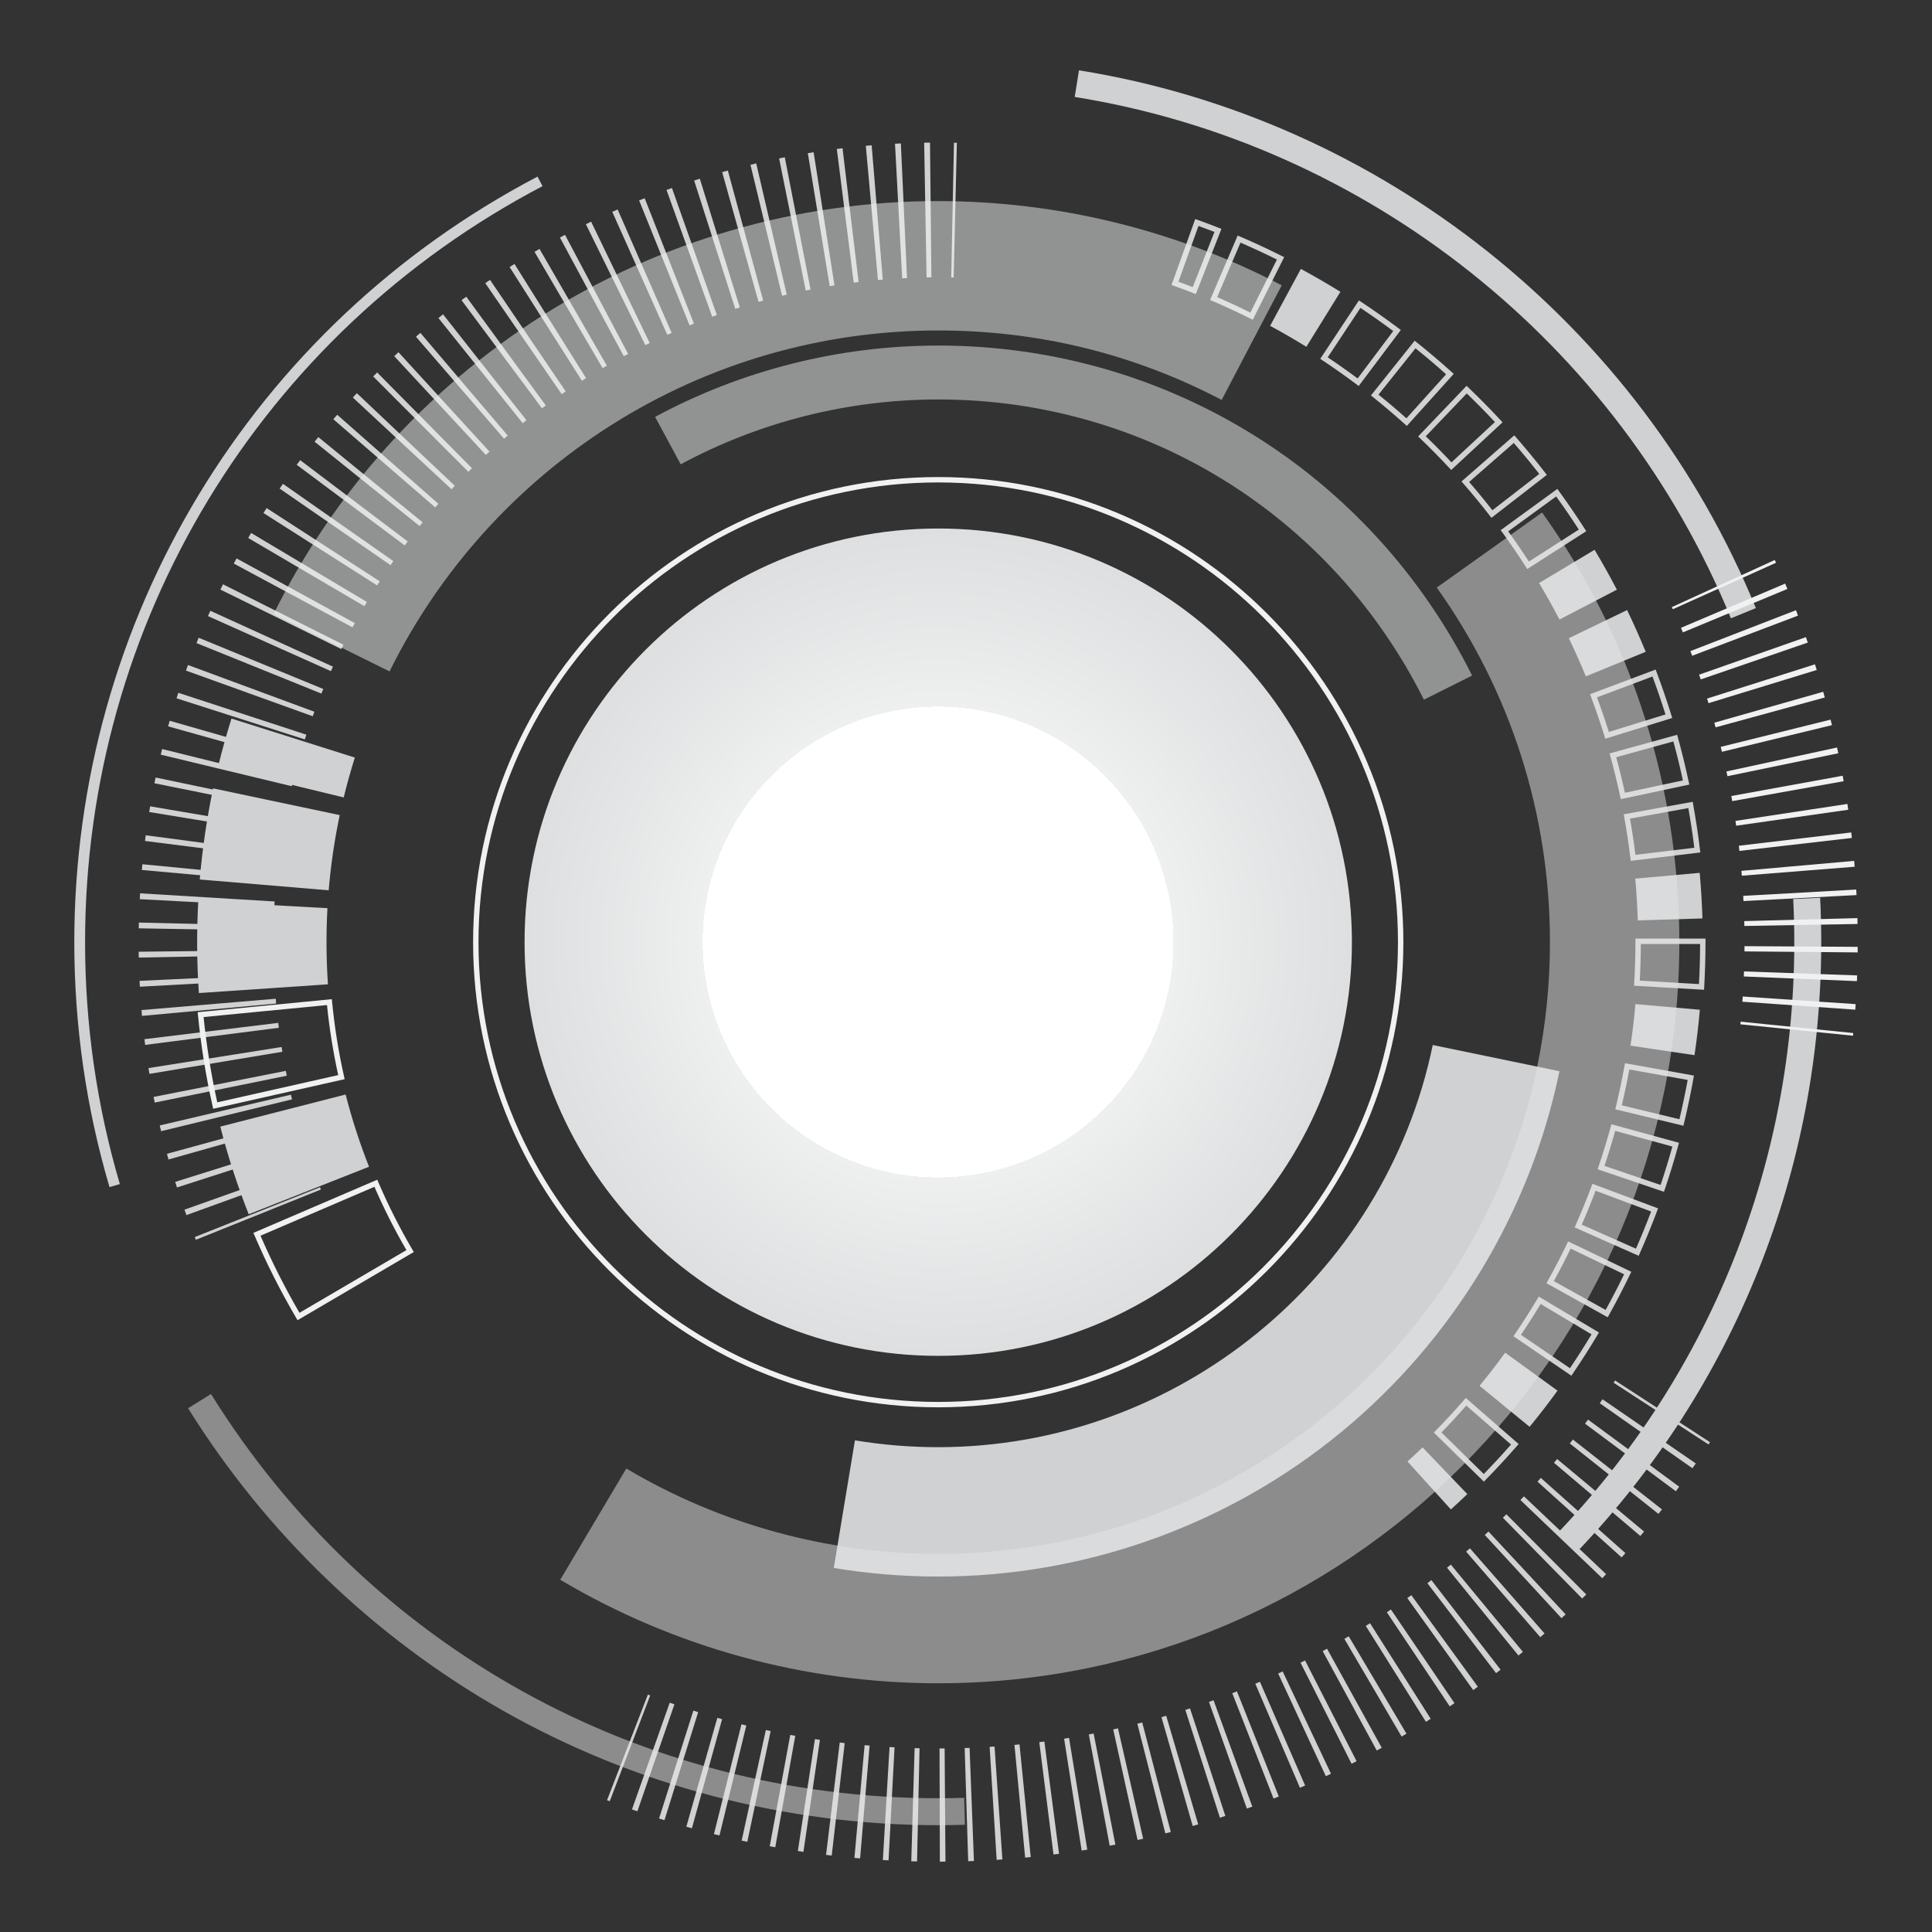 <?xml version="1.0" encoding="UTF-8"?>
<!DOCTYPE svg PUBLIC "-//W3C//DTD SVG 1.1//EN" "http://www.w3.org/Graphics/SVG/1.1/DTD/svg11.dtd">
<!-- Creator: CorelDRAW 2019 (64 Bit) -->
<svg xmlns="http://www.w3.org/2000/svg" xml:space="preserve" width="33.867mm" height="33.867mm" version="1.1" style="shape-rendering:geometricPrecision; text-rendering:geometricPrecision; image-rendering:optimizeQuality; fill-rule:evenodd; clip-rule:evenodd"
viewBox="0 0 3386.66 3386.66"
 xmlns:xlink="http://www.w3.org/1999/xlink">
 <rect x="0" y="0" width="3386.66" height="3386.66" fill="#333333" stroke="none"/>
 <defs>
  <style type="text/css">
   <![CDATA[
    .fil2 {fill:#CFD1D2;fill-rule:nonzero}
    .fil0 {fill:#F0F1F1;fill-rule:nonzero}
    .fil4 {fill:#E6E6E6;fill-rule:nonzero;fill-opacity:0.502}
    .fil3 {fill:#F0F1F1;fill-rule:nonzero;fill-opacity:0.502}
    .fil1 {fill:url(#id0)}
   ]]>
  </style>
  <radialGradient id="id0" gradientUnits="userSpaceOnUse" gradientTransform="matrix(2.64845E-14 -1 -1 -2.64845E-14 3296 3296)" cx="1644.66" cy="1651.58" r="725.15" fx="1644.66" fy="1651.58">
   <stop offset="0" style="stop-opacity:1; stop-color:white"/>
   <stop offset="0.569" style="stop-opacity:1; stop-color:white"/>
   <stop offset="0.404" style="stop-opacity:1; stop-color:#EEEFEF"/>
   <stop offset="1" style="stop-opacity:1; stop-color:#DDDFE0"/>
  </radialGradient>
 </defs>
 <g id="Camada_x0020_1">
  <g id="_2417867589008">
   <path class="fil0" d="M838.76 1651.58c0,444.36 361.53,805.9 805.89,805.9 444.37,0 805.9,-361.54 805.9,-805.9 0,-444.37 -361.53,-805.9 -805.9,-805.9 -444.36,0 -805.89,361.53 -805.89,805.9zm1621.24 0c0,449.58 -365.76,815.34 -815.35,815.34 -449.58,0 -815.34,-365.76 -815.34,-815.34 0,-449.59 365.76,-815.35 815.34,-815.35 449.59,0 815.35,365.76 815.35,815.35z"/>
   <path class="fil1" d="M1644.66 926.43c400.48,0 725.14,324.66 725.14,725.15 0,400.49 -324.66,725.14 -725.14,725.14 -400.49,0 -725.15,-324.65 -725.15,-725.14 0,-400.49 324.66,-725.15 725.15,-725.15l0 0z"/>
   <path class="fil2" d="M951.02 326.3c-494.62,259.41 -801.89,767.22 -801.89,1325.28 0,144.28 20.52,286.94 60.95,423.98l-18.12 5.36c-40.95,-138.8 -61.72,-283.25 -61.72,-429.34 0,-565.11 311.14,-1079.33 812.01,-1342.01l8.77 16.73z"/>
   <path class="fil2" d="M3077.88 1065.96l-43.72 17.89c-197.01,-481.63 -637.75,-831.82 -1150.27,-913.91l7.48 -46.66c528.67,84.69 983.31,445.9 1186.51,942.68z"/>
   <path class="fil2" d="M3192.51 1651.58c0,399.13 -151.51,778.1 -426.6,1067.07l-34.23 -32.58c283.93,-298.23 432.24,-695.1 411.71,-1110.08l47.19 -2.32c1.29,25.94 1.93,52.15 1.93,77.91z"/>
   <polygon class="fil0" points="3113.23,986.49 2932.3,1067.94 2930.61,1064.24 3111.01,981.61 "/>
   <path class="fil0" d="M3133.18 1032.38l-183.22 76.18 -3.37 -8.04 182.67 -77.49 3.92 9.35zm18.62 46.74l-185.53 70.38 -3.13 -8.16 185.03 -71.68 3.63 9.46zm17.1 47.27l-187.63 64.58 -2.89 -8.3 187.22 -65.8 3.3 9.52zm15.71 48.04l-189.7 58.19 -2.52 -8.08 189.12 -60.03c1.06,3.3 2.09,6.61 3.1,9.92zm14.11 48.21l-191.4 52.36 -2.28 -8.16 190.89 -54.21c0.93,3.33 1.88,6.67 2.79,10.01zm12.54 48.51l-192.85 46.68 -2.12 -8.6 192.6 -47.78 2.37 9.7zm11.11 49.27l-194.32 40.2 -1.76 -8.32 193.92 -41.99c0.73,3.36 1.45,6.73 2.16,10.11zm9.44 48.97l-195.33 34.94 -1.61 -8.98 195.22 -35.54 1.72 9.58zm8.03 50.06l-196.46 27.98 -1.24 -8.45 196.2 -29.73 1.5 10.2zm6.35 49.42l-197.12 22.72 -1.06 -9.06 197.05 -23.32 1.13 9.66zm4.9 50.45l-197.8 15.73 -0.72 -8.5 197.65 -17.5 0.87 10.27zm1.75 240.86l-0.68 9.71 -197.93 -13.96 0.62 -9.12 197.99 13.37zm1.53 -191.17l-198.16 10.5 -0.48 -9.11 198.12 -11.09 0.52 9.7zm1.04 140.83l-0.38 10.03 -198.27 -8.17 0.34 -8.84 198.31 6.98zm0.72 -90.18l-198.39 3.5 -0.2 -8.54 198.35 -5.26 0.24 10.3zm0.29 40.08l-0.08 9.74 -198.43 -1.74 0.08 -9.16 198.43 1.16z"/>
   <polygon class="fil0" points="3248.66,1810.88 3248.2,1815.54 3050.79,1795.56 3051.24,1790.91 "/>
   <polygon class="fil2" points="2997.5,2528.07 2994.93,2532.03 2828.57,2423.85 2831.16,2419.89 "/>
   <path class="fil2" d="M1182.21 2987.58l-64.93 187.5 -9.48 -3.31 66.17 -187.07 8.24 2.88zm41.63 13.67l-59.06 189.44 -9.48 -2.98 60.12 -189.1 8.42 2.64zm41.94 12.35l-52.93 191.25 -9.76 -2.74 54.36 -190.84 8.33 2.33zm42.47 11.08l-47.1 192.76 -9.69 -2.4 48.26 -192.46 8.53 2.1zm42.67 9.72l-40.94 194.16 -9.9 -2.13 42.39 -193.84 8.45 1.81zm43.12 8.41l-35.07 195.3 -9.69 -1.77 35.98 -195.14 8.78 1.61zm43.23 7.04l-28.92 196.3 -9.76 -1.46 29.87 -196.16 8.81 1.32zm43.44 5.68l-22.77 197.13 -9.94 -1.18 24 -196.97 8.71 1.02zm43.63 4.36l-16.64 197.73 -9.96 -0.87 17.85 -197.62 8.75 0.76zm43.74 3.01l-10.51 198.15 -9.98 -0.55 11.71 -198.1 8.78 0.5zm43.82 1.66l-4.38 198.39 -10.13 -0.26 5.86 -198.35 8.65 0.22zm45.43 198.75l-9.81 0.06 -0.58 -198.43 8.94 -0.05 1.45 198.42zm49.91 -1.13l-10.07 0.35 -6.16 -198.34 8.59 -0.3 7.64 198.29zm49.9 -2.68l-10.09 0.67 -12.3 -198.05 8.62 -0.56 13.77 197.94zm49.66 -4.19l-9.81 0.95 -18.7 -197.55 8.86 -0.86 19.65 197.46zm49.64 -5.75l-9.73 1.25 -24.9 -196.86 8.87 -1.14 25.76 196.75zm49.49 -7.28l-9.88 1.59 -30.73 -196.05 8.65 -1.38 31.96 195.84zm49.25 -8.82l-9.98 1.92 -36.59 -195.03 8.44 -1.61 38.13 194.72zm48.71 -10.3l-9.81 2.2 -42.71 -193.78 8.41 -1.88 44.11 193.46zm48.42 -11.82l-9.54 2.46 -49.08 -192.26 8.55 -2.2 50.07 192zm48.07 -13.33l-9.65 2.8 -54.74 -190.72 8.29 -2.42 56.1 190.34zm47.6 -14.82l-9.55 3.11 -60.63 -188.94 8.22 -2.67 61.96 188.5zm47.22 -16.32l-9.54 3.43 -66.43 -186.97 8.05 -2.9 67.92 186.44zm46.46 -17.71l-9.21 3.63 -72.38 -184.75 8.19 -3.24 73.4 184.36zm46.12 -19.24l-9.08 3.92 -78.23 -182.36 8.08 -3.49 79.23 181.93zm45.37 -20.61l-9.07 4.25 -83.55 -179.98 7.89 -3.7 84.73 179.43zm44.85 -22.07l-8.82 4.48 -89.45 -177.13 7.89 -4 90.38 176.65zm44.13 -23.46l-8.79 4.81 -94.79 -174.32 7.63 -4.19 95.95 173.7zm43.29 -24.76l-8.54 5.02 -100.27 -171.23 7.62 -4.49 101.19 170.7zm42.49 -26.09l-8.37 5.28 -105.43 -168.09 7.48 -4.73 106.32 167.54zm41.7 -27.41l-8.34 5.63 -110.27 -164.97 7.2 -4.86 111.41 164.2zm40.94 -28.76l-8.12 5.85 -115.55 -161.3 7.07 -5.1 116.6 160.55zm39.84 -29.87l-7.84 6.03 -120.46 -157.68 7.01 -5.4 121.29 157.05zm39.15 -31.28l-7.81 6.4 -125.24 -153.92 6.7 -5.49 126.35 153.01zm37.93 -32.27l-7.47 6.51 -130 -149.92 6.67 -5.82 130.8 149.23zm36.98 -33.48l-7.26 6.73 -134.48 -145.91 6.5 -6.02 135.24 145.2zm36.15 -34.83l-7.19 7.1 -138.99 -141.62 6.16 -6.09 140.02 140.61zm34.78 -35.63l-6.75 7.09 -143.5 -137.05 6.19 -6.5 144.06 136.46zm33.83 -36.86l-6.67 7.47 -147.44 -132.81 5.85 -6.52 148.26 131.86zm32.67 -37.87l-6.52 7.74 -151.4 -128.27 5.57 -6.61 152.35 127.14zm31.42 -38.79l-6.21 7.86 -155.36 -123.46 5.43 -6.86 156.14 122.46zm30.2 -39.76l-5.88 7.94 -159.18 -118.44 5.28 -7.15 159.78 117.65zm29.08 -40.8l-5.87 8.45 -162.44 -113.96 4.85 -6.98 163.46 112.49z"/>
   <polygon class="fil2" points="1139.72,2972.1 1068.84,3157.43 1064.08,3155.61 1135.67,2970.54 "/>
   <path class="fil3" d="M2580.5 1184.19l-84.5 42.29c-162.43,-324.6 -488.64,-526.26 -851.35,-526.26 -157.59,0 -313.69,39.31 -451.4,113.69l-44.9 -83.13c151.45,-81.81 323.08,-125.05 496.3,-125.05 398.71,0 757.31,221.66 935.85,578.46z"/>
   <path class="fil2" d="M2733.6 1877.76c-51.02,246.81 -186.83,471.45 -382.4,632.52 -198.3,163.34 -449.23,253.29 -706.54,253.29 -61.39,0 -122.99,-5.06 -183.12,-15.03l37.1 -223.72c47.9,7.94 97.02,11.97 146.02,11.97 417.85,0 782.42,-296.47 866.86,-704.94l222.08 45.91z"/>
   <path class="fil2" d="M2090.81 503.29l38.03 -96.73c-9.27,-3.6 -18.59,-7.11 -27.96,-10.51l-35.16 97.8c8.4,3.07 16.76,6.21 25.09,9.44zm50.28 -102.08l-44.95 114.33 -4.38 -1.73c-11.16,-4.38 -22.39,-8.61 -33.69,-12.67l-4.45 -1.6 41.57 -115.59 4.45 1.6c12.44,4.47 24.79,9.11 37.05,13.94l4.4 1.72z"/>
   <path class="fil2" d="M2970.34 1849.63c3.9,-26.27 7.06,-53.06 9.38,-79.61l-112.96 -9.89c-2.13,24.3 -5.01,48.82 -8.57,72.85l112.15 16.65z"/>
   <path class="fil2" d="M2943.91 1961.94c5.4,-22.78 10.27,-45.92 14.48,-68.9l-102.32 -18.32c-3.83,20.94 -8.27,42.04 -13.19,62.82l101.03 24.4zm25.45 -76.54l-0.84 4.65c-4.7,26.24 -10.26,52.72 -16.53,78.71l-1.11 4.59 -119.39 -28.83 1.1 -4.6c5.7,-23.63 10.75,-47.69 15.03,-71.52l0.82 -4.65 120.92 21.65z"/>
   <path class="fil2" d="M2978.17 1725.01c1.27,-23.34 1.94,-46.93 2,-70.24l-103.94 0c-0.06,21.35 -0.67,42.91 -1.82,64.24l103.76 6zm11.44 -79.69l0 6.26c0,26.1 -0.76,52.58 -2.26,78.69l-0.28 4.72 -122.64 -7.1 0.28 -4.71c1.38,-23.73 2.07,-47.81 2.07,-71.6l0 -6.26 122.83 0z"/>
   <path class="fil2" d="M2910.9 2077.15c7.47,-22.23 14.4,-44.84 20.66,-67.33l-100.25 -27.46c-5.72,20.56 -12.03,41.16 -18.81,61.35l98.4 33.44zm32.27 -73.95l-1.25 4.56c-7.03,25.69 -14.97,51.56 -23.58,76.9l-1.52 4.48 -116.3 -39.51 1.52 -4.47c7.8,-22.95 14.99,-46.44 21.4,-69.85l1.25 -4.55 118.48 32.44z"/>
   <path class="fil2" d="M2870.92 1613.42l113.33 -3.46c-0.81,-26.62 -2.43,-53.51 -4.81,-79.93l-112.92 10.17c2.18,24.2 3.65,48.82 4.4,73.22z"/>
   <path class="fil2" d="M2866.8 1498.48l103.2 -12.42c-2.89,-23.28 -6.41,-46.64 -10.47,-69.57l-102.28 18.54c3.71,20.92 6.92,42.22 9.55,63.45zm113.72 -4.17l-121.95 14.68 -0.57 -4.69c-2.91,-24.17 -6.58,-48.48 -10.88,-72.23l-0.84 -4.65 120.85 -21.91 0.86 4.64c4.73,26.14 8.76,52.88 11.97,79.47l0.56 4.69z"/>
   <path class="fil2" d="M2593.6 2429.23l87.68 71.89c16.91,-20.62 33.38,-41.95 48.93,-63.39l-91.78 -66.58c-14.25,19.64 -29.33,39.18 -44.83,58.08z"/>
   <path class="fil2" d="M2600.95 2583.83c16.3,-16.71 32.34,-34.05 47.78,-51.65l-78.36 -68.28c-14.1,16.04 -28.73,31.87 -43.59,47.11l74.17 72.82zm61.12 -52.55l-3.1 3.56c-17.56,20.13 -35.92,39.98 -54.59,58.99l-3.3 3.37 -87.66 -86.06 3.32 -3.37c16.95,-17.27 33.64,-35.32 49.62,-53.65l3.1 -3.56 92.61 80.72z"/>
   <path class="fil2" d="M2752.01 2398.38c13.08,-19.36 25.78,-39.28 37.86,-59.33l-89.26 -53.28c-11.02,18.31 -22.61,36.47 -34.52,54.12l85.92 58.49zm50.82 -62.6l-2.42 4.06c-13.69,22.92 -28.24,45.73 -43.25,67.77l-2.65 3.9 -101.54 -69.13 2.66 -3.9c13.62,-20.01 26.85,-40.73 39.29,-61.6l2.43 -4.06 105.48 62.96z"/>
   <path class="fil2" d="M2814.53 2296.25c11.28,-20.44 22.16,-41.43 32.39,-62.5l-93.67 -45.05c-9.3,19.16 -19.23,38.29 -29.53,56.98l90.81 50.57zm45.01 -66.92l-2.05 4.26c-11.6,24.1 -24.04,48.11 -37,71.39l-2.29 4.13 -107.33 -59.75 2.3 -4.13c11.81,-21.23 23.13,-43.06 33.62,-64.88l2.04 -4.26 110.71 53.24z"/>
   <path class="fil2" d="M2867.69 2188.87c9.46,-21.56 18.39,-43.43 26.61,-65.17l-97.35 -36.41c-7.5,19.83 -15.66,39.78 -24.29,59.44l95.03 42.14zm38.78 -70.69l-1.65 4.42c-9.29,24.8 -19.52,49.84 -30.4,74.42l-1.91 4.32 -112.31 -49.8 1.92 -4.32c9.91,-22.33 19.21,-45.11 27.64,-67.66l1.66 -4.42 115.05 43.04z"/>
   <path class="fil2" d="M2191.78 547.9l46.6 -92.91c-21.07,-10.47 -42.52,-20.43 -63.88,-29.67l-40.92 95.54c19.52,8.45 39.07,17.53 58.2,27.04zm59.28 -97.13l-55.06 109.8 -4.23 -2.12c-21.72,-10.89 -44.02,-21.25 -66.26,-30.78l-4.34 -1.85 48.37 -112.92 4.34 1.86c24.39,10.45 48.95,21.86 72.95,33.9l4.23 2.11z"/>
   <path class="fil2" d="M2465.34 733.28l69.6 -77.19c-17.41,-15.58 -35.42,-30.87 -53.66,-45.55l-64.87 81.22c16.62,13.38 33.04,27.31 48.93,41.52zm82.95 -77.89l-82.25 91.24 -3.51 -3.17c-18,-16.23 -36.75,-32.13 -55.71,-47.28l-3.69 -2.95 76.68 -95.97 3.69 2.95c20.87,16.67 41.48,34.17 61.28,52.01l3.51 3.17z"/>
   <path class="fil2" d="M2544.31 810.5l76.19 -70.72c-15.92,-17.02 -32.5,-33.85 -49.39,-50.12l-71.85 75.12c15.33,14.77 30.46,30.12 45.05,45.72zm89.55 -70.22l-90.04 83.57 -3.21 -3.46c-16.53,-17.81 -33.78,-35.33 -51.28,-52.06l-3.42 -3.27 84.92 -88.76 3.41 3.27c19.34,18.5 38.31,37.75 56.4,57.25l3.22 3.46z"/>
   <path class="fil2" d="M2289.93 607.93l59.71 -96.38c-22.61,-14.02 -45.95,-27.53 -69.34,-40.16l-53.85 99.79c21.41,11.55 42.77,23.92 63.48,36.75z"/>
   <path class="fil2" d="M2848.32 1389.66l101.68 -21.63c-4.97,-22.89 -10.56,-45.84 -16.7,-68.37l-100.18 27.68c5.58,20.55 10.68,41.47 15.2,62.32zm112.89 -14.36l-120.15 25.57 -0.99 -4.62c-5.03,-23.74 -10.86,-47.61 -17.32,-70.95l-1.25 -4.55 118.39 -32.71 1.27 4.55c7.09,25.67 13.5,51.95 19.08,78.1l0.97 4.61z"/>
   <path class="fil2" d="M2616.05 894.42l82.17 -63.64c-14.41,-18.48 -29.43,-36.72 -44.7,-54.32l-78.26 68.4c13.96,16.1 27.65,32.74 40.79,49.56zm95.44 -61.97l-97.13 75.22 -2.89 -3.73c-14.86,-19.19 -30.48,-38.17 -46.42,-56.41l-3.12 -3.57 92.5 -80.84 3.1 3.56c17.5,20.01 34.68,40.89 51.07,62.04l2.89 3.73z"/>
   <path class="fil2" d="M2379.84 663.41l62.42 -83.11c-18.82,-14.02 -38.14,-27.65 -57.51,-40.57l-57.37 86.67c17.76,11.86 35.37,24.29 52.46,37.01zm75.66 -85l-73.78 98.22 -3.78 -2.83c-19.36,-14.54 -39.45,-28.73 -59.72,-42.13l-3.93 -2.61 67.8 -102.44 3.94 2.61c22.16,14.66 44.26,30.25 65.68,46.35l3.79 2.83z"/>
   <path class="fil2" d="M2680.03 984.38l87.52 -56.08c-12.69,-19.64 -26.01,-39.15 -39.69,-58.07l-84.04 61.17c12.45,17.24 24.6,35.03 36.21,52.98zm100.58 -53.22l-103.43 66.27 -2.54 -3.98c-13.14,-20.48 -27.01,-40.77 -41.23,-60.32l-2.78 -3.82 99.31 -72.29 2.78 3.82c15.67,21.55 30.93,43.87 45.33,66.35l2.56 3.97z"/>
   <path class="fil2" d="M2779.93 1185.62l104.88 -43.08c-10.08,-24.55 -21.07,-49.16 -32.64,-73.13l-102.11 49.31c10.59,21.93 20.64,44.44 29.87,66.9z"/>
   <path class="fil2" d="M2820.16 1283.08l99.31 -30.71c-7,-22.34 -14.65,-44.68 -22.77,-66.53l-97.29 36.59c7.39,19.9 14.35,40.25 20.75,60.65zm111.13 -24.47l-117.36 36.29 -1.39 -4.51c-7.19,-23.25 -15.14,-46.48 -23.64,-69.06l-1.65 -4.42 114.97 -43.24 1.66 4.42c9.37,24.89 18.11,50.47 26.01,76.02l1.4 4.5z"/>
   <path class="fil2" d="M2733.66 1086l100.58 -52.35c-12.26,-23.57 -25.42,-47.09 -39.08,-69.9l-97.26 58.28c12.5,20.87 24.54,42.4 35.76,63.97z"/>
   <path class="fil2" d="M2572.12 2619.06c-9.48,9.1 -19.09,18.05 -28.84,26.87l-76.08 -84.09c8.94,-8.09 17.76,-16.29 26.45,-24.62l78.47 81.84z"/>
   <polygon class="fil2" points="562.52,2085.16 343.34,2173.25 341.42,2168.45 560.94,2081.19 "/>
   <path class="fil2" d="M479.44 1674.03l-236.18 4.53 -0.16 -10.25 236.21 -2.79 0.13 8.51zm0.14 -51.25l-0.18 8.68 -236.18 -4.18 0.19 -10.09 236.17 5.59zm1.44 93.95l-235.88 12.91 -0.53 -10.24 235.97 -11.16 0.44 8.49zm0.36 -136.51l-0.49 8.49 -235.89 -12.52 0.58 -10.25 235.8 14.28zm2.74 178.94l-235.23 21.64 -0.9 -10.22 235.39 -19.87 0.74 8.45zm0.6 -221.55l-0.8 8.65 -235.27 -21.24 0.93 -10.05 235.14 22.64zm4.07 264.02l-234.32 29.99 -1.25 -10.02 234.49 -28.57 1.08 8.6zm0.83 -306.46l-1.13 8.61 -234.35 -29.61 1.29 -10.01 234.19 31.01zm5.36 348.53l-233.05 38.71 -1.63 -10.13 233.31 -36.97 1.37 8.39zm1.05 -390.6l-1.42 8.56 -233.11 -38.27 1.67 -9.98 232.86 39.69zm6.69 432.56l-231.49 47.06 -1.98 -9.9 231.77 -45.66 1.7 8.5zm1.26 -474.28l-1.7 8.3 -231.58 -46.67 2.08 -10.1 231.2 48.47zm7.97 515.7l-229.53 55.82 -2.4 -10.07 229.98 -53.92 1.95 8.17zm1.54 -557.29l-2.04 8.38 -229.65 -55.32 2.4 -9.86 229.29 56.8zm9.27 598.53l-227.35 64.16 -2.76 -9.94 227.85 -62.36 2.26 8.14zm1.75 -639.66l-2.34 8.25 -227.48 -63.65 2.78 -9.82 227.04 65.22zm10.54 680.41l-224.82 72.5 -3.13 -9.82 225.39 -70.73 2.56 8.05zm2.02 -721.2l-2.69 8.29 -224.95 -72.09 3.12 -9.65 224.52 73.45zm11.81 761.6l-222.07 80.52 -3.44 -9.55 222.6 -79.08 2.91 8.11zm2.21 -801.83l-2.89 7.93 -222.24 -80.09 3.58 -9.78 221.55 81.94zm15.6 -39.91l-3.29 8.07 -219.01 -88.51 3.82 -9.38 218.48 89.82zm16.97 -39.12l-3.55 7.87 -215.61 -96.52 4.2 -9.29 214.96 97.94zm18.41 -38.45l-3.78 7.6 -211.97 -104.25 4.6 -9.27 211.15 105.92zm19.89 -37.94l-4.08 7.52 -208.08 -111.85 4.9 -9.03 207.26 113.36zm21.19 -37.03l-4.4 7.43 -203.71 -119.59 5.18 -8.76 202.93 120.92zm22.51 -36.19l-4.61 7.19 -199.24 -126.92 5.56 -8.64 198.29 128.37zm23.89 -35.44l-4.95 7.12 -194.39 -134.23 5.79 -8.31 193.55 135.42zm25.1 -34.46l-5.21 6.94 -189.31 -141.29 6.08 -8.1 188.44 142.45zm26.25 -33.42l-5.29 6.54 -184.15 -147.96 6.53 -8.06 182.91 149.48zm27.55 -32.55l-5.53 6.34 -178.62 -154.6 6.83 -7.81 177.32 156.07zm28.78 -31.62l-5.74 6.14 -173.03 -160.84 7.1 -7.56 171.67 162.26zm30.09 -30.71l-6.32 6.27 -166.86 -167.21 7.02 -6.96 166.16 167.9zm30.73 -29.17l-6.35 5.87 -160.64 -173.19 7.44 -6.86 159.55 174.18zm31.94 -28.17l-6.46 5.54 -154.4 -178.79 7.79 -6.67 153.07 179.92zm32.81 -26.89l-6.55 5.2 -147.74 -184.32 8.13 -6.46 146.16 185.58zm33.96 -25.85l-6.76 4.99 -141 -189.53 8.32 -6.14 139.44 190.68zm34.91 -24.61l-7.09 4.84 -133.93 -194.59 8.39 -5.73 132.63 195.48zm35.7 -23.26l-7.31 4.62 -126.73 -199.35 8.53 -5.39 125.51 200.12zm36.42 -21.87l-7.43 4.32 -119.38 -203.85 8.78 -5.1 118.03 204.63zm37.3 -20.6l-7.63 4.07 -111.9 -208.04 8.89 -4.74 110.64 208.71zm37.81 -19.1l-7.65 3.72 -104.24 -211.97 9.19 -4.47 102.7 212.72zm38.53 -17.72l-7.69 3.4 -96.46 -215.63 9.41 -4.16 94.74 216.39zm39.05 -16.27l-7.69 3.08 -88.46 -219.05c3.24,-1.3 6.49,-2.61 9.74,-3.88l86.41 219.85zm40.14 -15.01l-8.16 2.91 -80.11 -222.22 9.51 -3.4 78.76 222.71zm40.21 -13.37l-7.95 2.51 -72.09 -224.96 9.95 -3.14 70.09 225.59zm40.99 -11.97l-8.16 2.25 -63.74 -227.46 9.96 -2.75 61.94 227.96zm41.3 -10.43l-8.19 1.94 -55.41 -229.64 10.08 -2.39 53.52 230.09zm41.75 -8.91l-8.48 1.68 -46.67 -231.58 9.96 -1.96 45.19 231.86zm41.92 -7.35l-8.39 1.34 -38.33 -233.1 10.14 -1.62 36.58 233.38zm42.29 -5.84l-8.6 1.05 -29.61 -234.35 10.03 -1.24 28.18 234.54zm42.35 -4.27l-8.46 0.73 -21.26 -235.27 10.25 -0.89 19.47 235.43zm42.5 -2.73l-8.5 0.43 -12.55 -235.9 10.27 -0.5 10.78 235.97zm42.74 -1.2l-8.5 0.13 -4.19 -236.19 10.25 -0.15 2.44 236.21z"/>
   <polygon class="fil2" points="1677.31,250.3 1671.75,486.46 1667.4,486.37 1672.24,250.19 "/>
   <path class="fil4" d="M2943.73 1651.58c0,716.32 -582.77,1299.08 -1299.07,1299.08 -233.62,0 -462.73,-62.75 -662.58,-181.46l115.82 -194.97c164.82,97.9 353.89,149.65 546.76,149.65 591.26,0 1072.29,-481.03 1072.29,-1072.3 0,-224.51 -68.62,-439.46 -198.43,-621.59l184.68 -131.62c157.35,220.78 240.53,481.24 240.53,753.21z"/>
   <path class="fil0" d="M524.94 2301.26l187.49 -109.91c-20.79,-35.82 -39.63,-73.11 -56.09,-110.97l-199.7 85.72c20.02,46.17 42.98,91.59 68.3,135.16zm200.41 -106.53l-203.78 119.47 -2.39 -4.09c-27.27,-46.49 -51.87,-95.16 -73.1,-144.62l-1.86 -4.34 217.07 -93.18 1.86 4.34c17.36,40.44 37.48,80.25 59.81,118.34l2.39 4.08z"/>
   <path class="fil2" d="M435.96 2128.5l210.92 -83.29c-16.25,-41.16 -30.06,-83.76 -41.04,-126.62l-219.68 56.27c13.32,52 30.08,103.7 49.8,153.64z"/>
   <path class="fil2" d="M350.17 1541.68l225.98 18.96c3.72,-44.24 10.23,-88.6 19.35,-131.82l-221.89 -46.85c-11.06,52.4 -18.94,106.14 -23.44,159.71z"/>
   <path class="fil2" d="M348.6 1740.76l226.25 -15.34c-2.99,-44.1 -3.28,-89.32 -0.86,-133.45l-226.43 -12.42c-2.93,53.34 -2.59,107.93 1.04,161.21z"/>
   <path class="fil0" d="M380.85 1932.29l212.02 -47.72c-8.87,-40.29 -15.49,-81.55 -19.67,-122.77l-216.32 21.01c5.08,50.19 13.13,100.43 23.97,149.48zm223.31 -40.58l-230.46 51.87 -1.04 -4.61c-11.79,-52.41 -20.43,-106.23 -25.64,-159.95l-0.46 -4.69 235.11 -22.85 0.47 4.69c4.27,43.99 11.33,88.04 20.98,130.93l1.04 4.61z"/>
   <path class="fil2" d="M622.01 1328c-7.26,22.96 -13.81,46.46 -19.49,69.86l-220.39 -53.44c6.89,-28.4 14.85,-56.93 23.66,-84.8l216.22 68.38z"/>
   <path class="fil3" d="M2246.74 500.18l-105.25 200.88c-154.23,-80.81 -321.39,-121.78 -496.84,-121.78 -203.82,0 -402.06,57.38 -573.29,165.94 -166.8,105.76 -301.16,255.04 -388.52,431.72l-203.28 -100.53c105.79,-213.94 268.45,-394.7 470.37,-522.72 207.61,-131.62 447.84,-201.19 694.72,-201.19 209.49,0 417.68,51.07 602.09,147.68z"/>
   <path class="fil4" d="M1691.46 3198.74c-15.57,0.45 -31.32,0.69 -46.8,0.69 -267.77,0 -531.66,-69.47 -763.15,-200.9 -224.46,-127.44 -415.25,-310.69 -551.77,-529.96l40.1 -24.97c276.26,443.7 752.82,708.58 1274.82,708.58 15.02,0 30.3,-0.22 45.41,-0.67l1.39 47.23z"/>
  </g>
 </g>
</svg>
